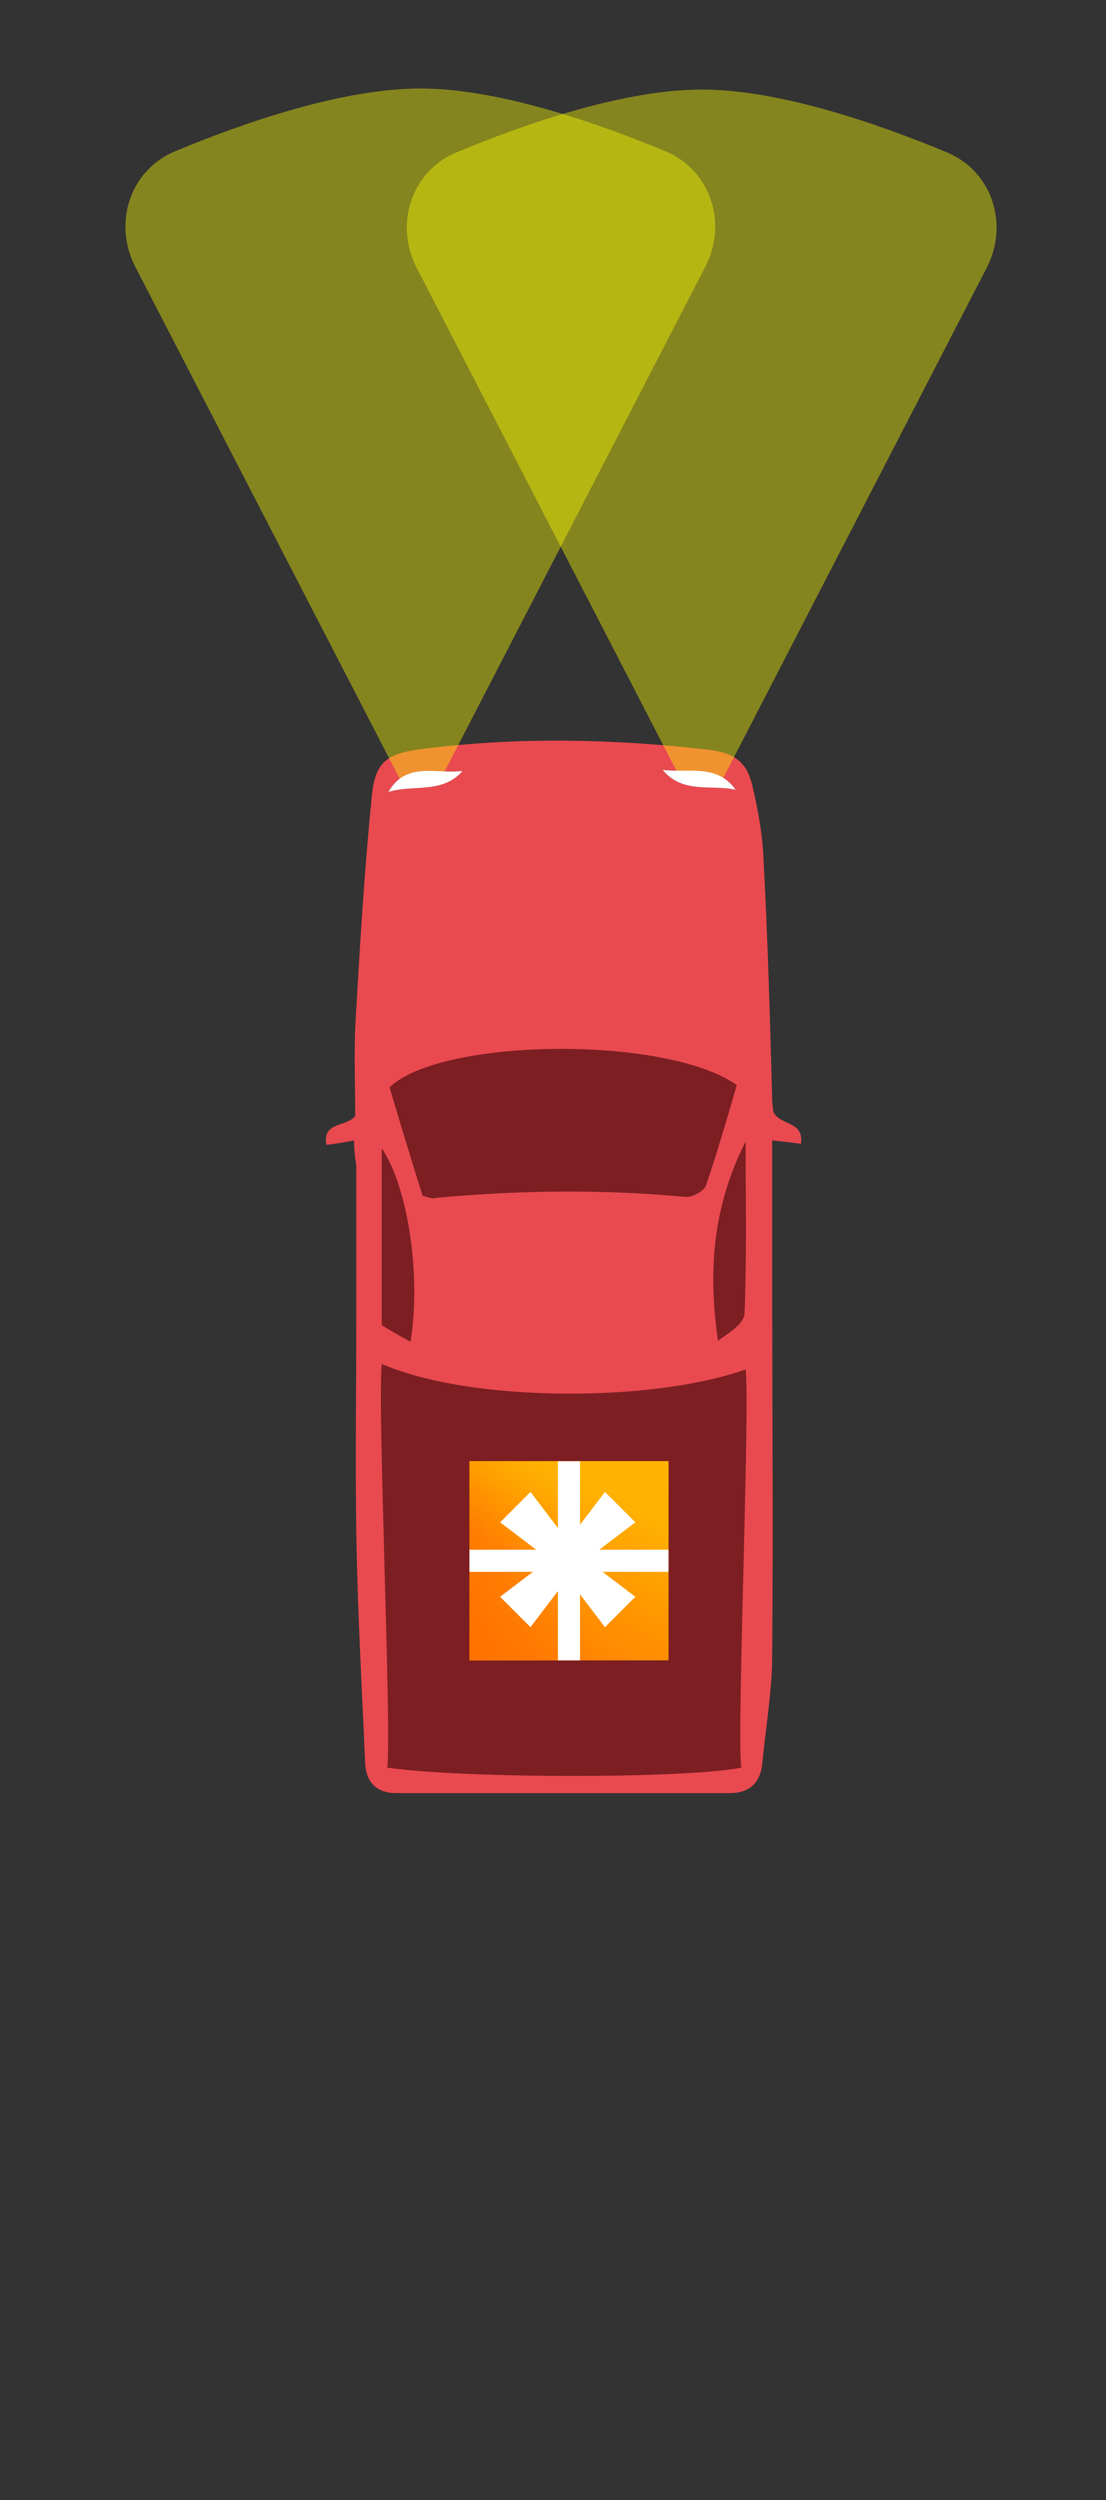 <svg width="100" height="226" viewBox="0 0 100 226" fill="none" xmlns="http://www.w3.org/2000/svg">
<rect x="0" y="0" width="100" height="226" fill="#333333" stroke="none"/>
<path d="M32.017 103.096C31.017 103.296 30.317 103.396 29.517 103.496C29.117 101.396 31.317 101.896 32.117 100.896C32.117 98.196 32.017 95.596 32.117 92.896C32.517 85.896 32.917 78.996 33.617 71.996C33.917 68.796 35.017 68.096 38.317 67.696C46.917 66.596 55.617 66.796 64.217 67.796C66.417 68.096 67.517 68.896 68.017 70.996C68.517 73.096 68.917 75.296 69.017 77.396C69.417 84.696 69.617 92.096 69.817 99.396C69.817 99.796 69.917 100.296 69.917 100.496C70.517 101.796 72.717 101.296 72.417 103.396C71.617 103.296 70.917 103.196 69.817 103.096C69.817 106.996 69.817 110.896 69.817 114.796C69.817 126.396 69.917 137.996 69.817 149.596C69.817 152.896 69.217 156.196 68.917 159.496C68.717 161.196 67.717 162.096 66.017 162.096C55.917 162.096 45.817 162.096 35.817 162.096C34.117 162.096 33.117 161.196 33.017 159.396C32.717 152.396 32.317 145.496 32.217 138.496C32.117 131.996 32.217 125.496 32.217 118.996C32.217 114.496 32.217 109.896 32.217 105.396C32.117 104.796 32.017 103.996 32.017 103.096ZM35.117 71.596C37.317 70.896 40.017 71.796 41.817 69.696C39.417 69.996 36.717 68.796 35.117 71.596ZM66.517 71.396C64.817 68.996 62.217 69.896 59.917 69.596C61.717 71.796 64.317 70.896 66.517 71.396Z" fill="#7C1E22"/>
<path d="M32.017 103.096C31.017 103.296 30.317 103.396 29.517 103.496C29.117 101.396 31.317 101.896 32.117 100.896C32.117 98.196 32.017 95.596 32.117 92.896C32.517 85.896 32.917 78.996 33.617 71.996C33.917 68.796 35.017 68.096 38.317 67.696C46.917 66.596 55.617 66.796 64.217 67.796C66.417 68.096 67.517 68.896 68.017 70.996C68.517 73.096 68.917 75.296 69.017 77.396C69.417 84.696 69.617 92.096 69.817 99.396C69.817 99.796 69.917 100.296 69.917 100.496C70.517 101.796 72.717 101.296 72.417 103.396C71.617 103.296 70.917 103.196 69.817 103.096C69.817 106.996 69.817 110.896 69.817 114.796C69.817 126.396 69.917 137.996 69.817 149.596C69.817 152.896 69.217 156.196 68.917 159.496C68.717 161.196 67.717 162.096 66.017 162.096C55.917 162.096 45.817 162.096 35.817 162.096C34.117 162.096 33.117 161.196 33.017 159.396C32.717 152.396 32.317 145.496 32.217 138.496C32.117 131.996 32.217 125.496 32.217 118.996C32.217 114.496 32.217 109.896 32.217 105.396C32.117 104.796 32.017 103.996 32.017 103.096ZM66.617 98.096C60.317 93.596 39.917 93.796 35.217 98.296C36.217 101.596 37.217 104.996 38.217 108.096C38.917 108.296 39.117 108.396 39.317 108.296C46.817 107.596 54.417 107.496 61.917 108.196C62.517 108.296 63.617 107.696 63.817 107.196C64.817 104.296 65.717 101.196 66.617 98.096ZM67.017 159.796C66.617 156.196 67.817 127.596 67.417 123.796C59.017 126.796 42.517 126.796 34.517 123.296C34.117 127.196 35.417 156.196 35.017 159.796C42.017 160.796 62.017 160.796 67.017 159.796ZM67.417 103.196C64.417 109.096 64.017 114.996 64.917 121.196C65.917 120.496 67.217 119.696 67.317 118.796C67.517 113.796 67.417 108.696 67.417 103.196ZM37.117 121.296C38.117 115.096 36.817 107.196 34.517 103.796C34.517 109.096 34.517 114.396 34.517 119.796C35.317 120.296 36.017 120.696 37.117 121.296ZM35.117 71.596C37.317 70.896 40.017 71.796 41.817 69.696C39.417 69.996 36.717 68.796 35.117 71.596ZM66.517 71.396C64.817 68.996 62.217 69.896 59.917 69.596C61.717 71.796 64.317 70.896 66.517 71.396Z" fill="#E84A50"/>
<path d="M64.945 71.192L89.218 24.204C91.246 20.278 89.697 15.471 85.618 13.774C79.455 11.209 70.516 8.096 63.445 8.096C56.373 8.096 47.435 11.209 41.271 13.774C37.192 15.471 35.644 20.278 37.671 24.204L61.577 70.481L64.945 71.192Z" fill="#FFFF01" fill-opacity="0.4"/>
<path d="M39.808 70.5L63.773 24.107C65.801 20.182 64.253 15.375 60.173 13.677C54.01 11.113 45.072 8 38 8C30.928 8 21.99 11.113 15.826 13.677C11.747 15.375 10.199 20.182 12.227 24.107L36.5 71.096L39.808 70.5Z" fill="#FFFF01" fill-opacity="0.4"/>
<path fill-rule="evenodd" clip-rule="evenodd" d="M37.536 71.253C36.709 71.303 35.883 71.353 35.117 71.596C36.28 69.562 38.023 69.639 39.81 69.718C40.482 69.748 41.161 69.778 41.817 69.696C40.644 71.066 39.087 71.159 37.536 71.253ZM61.799 69.666C63.54 69.651 65.27 69.636 66.517 71.396C65.832 71.241 65.109 71.221 64.383 71.201C62.776 71.156 61.157 71.112 59.917 69.596C60.531 69.676 61.165 69.671 61.799 69.666Z" fill="white"/>
<path fill-rule="evenodd" clip-rule="evenodd" d="M60.445 150.096L42.445 150.096L42.445 132.096L60.445 132.096L60.445 150.096Z" fill="#FF9501"/>
<path fill-rule="evenodd" clip-rule="evenodd" d="M60.445 150.096L42.445 150.096L42.445 132.096L60.445 132.096L60.445 150.096Z" fill="url(#paint0_linear)"/>
<path fill-rule="evenodd" clip-rule="evenodd" d="M60.445 150.096L42.445 150.096L42.445 132.096L60.445 132.096L60.445 150.096Z" fill="url(#paint1_linear)"/>
<path fill-rule="evenodd" clip-rule="evenodd" d="M60.445 150.096L42.445 150.096L42.445 132.096L60.445 132.096L60.445 150.096Z" fill="url(#paint2_linear)"/>
<path fill-rule="evenodd" clip-rule="evenodd" d="M60.445 150.096L42.445 150.096L42.445 132.096L60.445 132.096L60.445 150.096Z" fill="url(#paint3_linear)"/>
<mask id="mask0" mask-type="alpha" maskUnits="userSpaceOnUse" x="42" y="132" width="19" height="19">
<path fill-rule="evenodd" clip-rule="evenodd" d="M60.445 150.096L42.445 150.096L42.445 132.096L60.445 132.096L60.445 150.096Z" fill="white"/>
</mask>
<g mask="url(#mask0)">
</g>
<rect x="60.445" y="142.096" width="18" height="2" transform="rotate(-180 60.445 142.096)" fill="white"/>
<rect x="50.445" y="150.096" width="18" height="2" transform="rotate(-90 50.445 150.096)" fill="white"/>
<path d="M57.445 137.617L52.058 141.709L47.965 147.096L45.218 144.349L50.605 140.257L54.698 134.87L57.445 137.617Z" fill="white"/>
<path d="M54.697 147.096L50.605 141.709L45.218 137.617L47.965 134.87L52.057 140.257L57.444 144.349L54.697 147.096Z" fill="white"/>
<defs>
<linearGradient id="paint0_linear" x1="47.927" y1="135.874" x2="49.142" y2="131.039" gradientUnits="userSpaceOnUse">
<stop stop-color="#FFB401" stop-opacity="0.01"/>
<stop offset="1" stop-color="#FFB401"/>
</linearGradient>
<linearGradient id="paint1_linear" x1="40.872" y1="149.214" x2="53.824" y2="146.601" gradientUnits="userSpaceOnUse">
<stop stop-color="#FF7001"/>
<stop offset="1" stop-color="#FF7001" stop-opacity="0.01"/>
</linearGradient>
<linearGradient id="paint2_linear" x1="50.251" y1="142.622" x2="54.708" y2="134.325" gradientUnits="userSpaceOnUse">
<stop stop-color="#FFB301" stop-opacity="0.01"/>
<stop offset="1" stop-color="#FFB301"/>
</linearGradient>
<linearGradient id="paint3_linear" x1="51.266" y1="157.847" x2="57.208" y2="146.321" gradientUnits="userSpaceOnUse">
<stop stop-color="#FF7001"/>
<stop offset="1" stop-color="#FF7001" stop-opacity="0.01"/>
</linearGradient>
</defs>
</svg>
